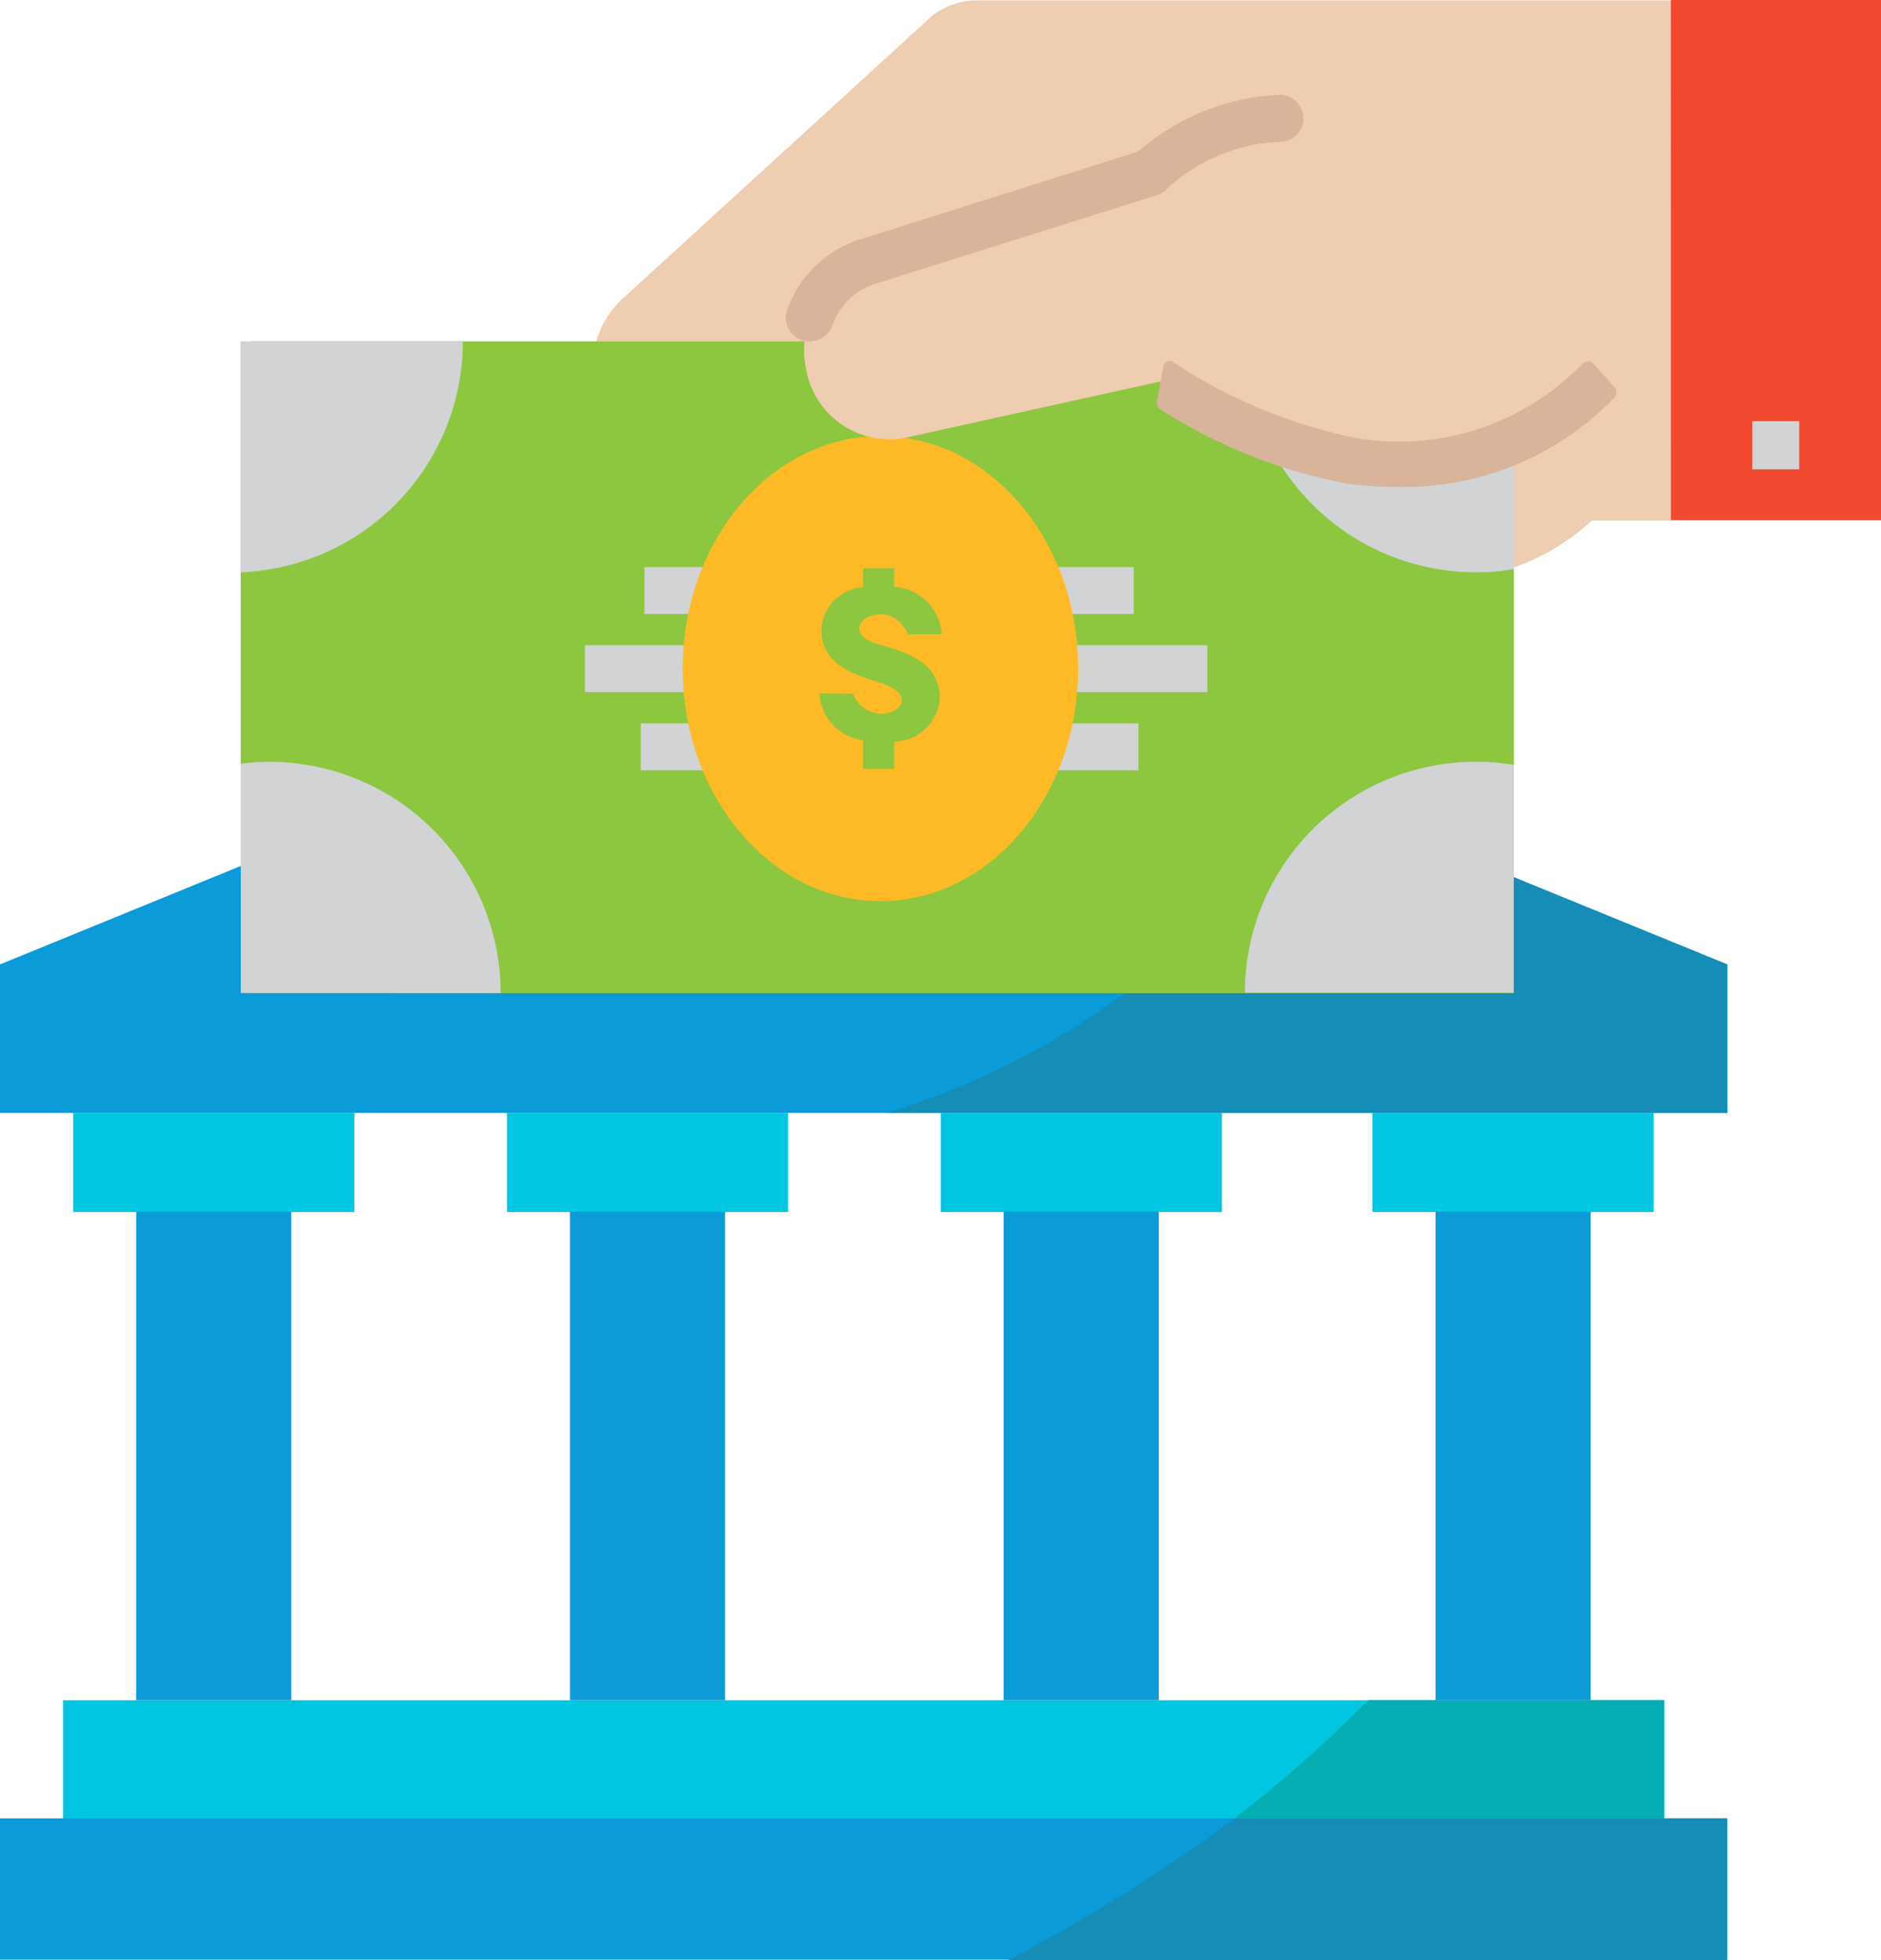 <svg xmlns="http://www.w3.org/2000/svg" width="36.094" height="37.613" viewBox="0 0 36.094 37.613">
  <g id="Group_4262" data-name="Group 4262" transform="translate(0 0)">
    <path id="Path_3942" data-name="Path 3942" d="M792.995,395.15H759.853V392.3l16.571-6.776L793,392.3v2.847Z" transform="translate(-759.853 -373.794)" fill="#0a9bd8"/>
    <path id="Path_3943" data-name="Path 3943" d="M810.048,395.829v2.847H793.912a14.872,14.872,0,0,0,8.158-6.107Z" transform="translate(-776.906 -377.32)" fill="#158db7"/>
    <path id="Path_3944" data-name="Path 3944" d="M793,429.943v-2.576H762.274v2.576" transform="translate(-761.065 -394.742)" fill="#01c6e1"/>
    <path id="Path_3945" data-name="Path 3945" d="M815.543,427.365v2.268H807.3a25.445,25.445,0,0,0,2.569-2.268Z" transform="translate(-783.61 -394.742)" fill="#04aeb2"/>
    <rect id="Rectangle_7318" data-name="Rectangle 7318" width="33.142" height="2.711" transform="translate(0 34.892)" fill="#0a9bd8"/>
    <path id="Path_3946" data-name="Path 3946" d="M812.391,431.91v2.72h-13.8a32.287,32.287,0,0,0,4.349-2.72Z" transform="translate(-779.249 -397.017)" fill="#158db7"/>
    <rect id="Rectangle_7319" data-name="Rectangle 7319" width="5.394" height="1.901" transform="translate(26.336 21.356)" fill="#01c6e1"/>
    <rect id="Rectangle_7320" data-name="Rectangle 7320" width="2.975" height="9.375" transform="translate(27.546 23.249)" fill="#0a9bd8"/>
    <rect id="Rectangle_7321" data-name="Rectangle 7321" width="5.394" height="1.901" transform="translate(18.052 21.356)" fill="#01c6e1"/>
    <rect id="Rectangle_7322" data-name="Rectangle 7322" width="2.975" height="9.375" transform="translate(19.26 23.249)" fill="#0a9bd8"/>
    <rect id="Rectangle_7323" data-name="Rectangle 7323" width="5.394" height="1.901" transform="translate(9.728 21.356)" fill="#01c6e1"/>
    <rect id="Rectangle_7324" data-name="Rectangle 7324" width="2.975" height="9.375" transform="translate(10.937 23.249)" fill="#0a9bd8"/>
    <rect id="Rectangle_7325" data-name="Rectangle 7325" width="5.394" height="1.901" transform="translate(1.405 21.356)" fill="#01c6e1"/>
    <rect id="Rectangle_7326" data-name="Rectangle 7326" width="2.975" height="9.375" transform="translate(2.614 23.249)" fill="#0a9bd8"/>
    <path id="Path_3947" data-name="Path 3947" d="M803.311,372.025h-1.517a4.36,4.36,0,0,1-2.832,1.149L784.1,370.846a1.624,1.624,0,0,1-1.014-.533l-.014-.023a1.814,1.814,0,0,1,.2-2.592l5.86-5.356a1.41,1.41,0,0,1,.871-.3h13.311" transform="translate(-771.25 -362.035)" fill="#efcdb1"/>
    <rect id="Rectangle_7327" data-name="Rectangle 7327" width="4.033" height="9.983" transform="translate(32.061 0)" fill="#f04930"/>
    <rect id="Rectangle_7328" data-name="Rectangle 7328" width="0.902" height="0.924" transform="translate(33.623 8.082)" fill="#d1d3d4"/>
    <path id="Path_3948" data-name="Path 3948" d="M793.533,375.365v12.29h-24.21a.218.218,0,0,1-.218-.218V375.365a.218.218,0,0,1,.218-.218h23.993a.218.218,0,0,1,.218.218" transform="translate(-764.485 -368.597)" fill="#8dc63f"/>
    <path id="Path_3949" data-name="Path 3949" d="M812.854,379.519v-4.372h-5.16a4.43,4.43,0,0,0,4.432,4.431h.007a3.879,3.879,0,0,0,.721-.06" transform="translate(-783.806 -368.597)" fill="#d1d3d4"/>
    <path id="Path_3950" data-name="Path 3950" d="M812.854,391.365v4.371h-5.16a4.43,4.43,0,0,1,4.432-4.431h.007a3.911,3.911,0,0,1,.721.06" transform="translate(-783.806 -376.687)" fill="#d1d3d4"/>
    <path id="Path_3951" data-name="Path 3951" d="M774.093,395.744a4.441,4.441,0,0,0-4.432-4.439,4.628,4.628,0,0,0-.556.037v4.4Z" transform="translate(-764.485 -376.687)" fill="#d1d3d4"/>
    <path id="Path_3952" data-name="Path 3952" d="M773.372,375.146H769.1v4.432a4.437,4.437,0,0,0,4.267-4.432" transform="translate(-764.485 -368.596)" fill="#d1d3d4"/>
    <path id="Path_3953" data-name="Path 3953" d="M784.606,386.217H782.33v-.9h2.276Zm.375-2.4h-1.51v.9h1.51Zm-.075,3H783.4v.9h1.51Zm9.368-1.5h-2.825v.9h2.825Zm-1.412-1.5h-1.878v.9h1.878Zm.09,3h-1.87v.9h1.871v-.9Z" transform="translate(-771.106 -372.936)" fill="#d1d3d4"/>
    <path id="Path_3954" data-name="Path 3954" d="M789.884,378.787c2.095,0,3.794,2,3.794,4.462s-1.7,4.462-3.794,4.462-3.794-2-3.794-4.462,1.7-4.462,3.794-4.462" transform="translate(-772.989 -370.419)" fill="#feba26"/>
    <path id="Path_3955" data-name="Path 3955" d="M806.1,371.5a5.366,5.366,0,0,1-4.823,1.645,10.345,10.345,0,0,1-3.688-1.526l-4.838,1.067A1.621,1.621,0,0,1,790.8,371.4a1.79,1.79,0,0,1,1.218-2.1l5.378-1.69a3.953,3.953,0,0,1,2.945-1.045" transform="translate(-775.328 -364.297)" fill="#efcdb1"/>
    <path id="Path_3956" data-name="Path 3956" d="M797.378,367.471a.516.516,0,0,1-.188.121l-5.4,1.7a1.276,1.276,0,0,0-.841.811.475.475,0,0,1-.42.3H790.5a.452.452,0,0,1-.443-.458.411.411,0,0,1,.022-.135,2.178,2.178,0,0,1,1.457-1.382l5.183-1.638a.375.375,0,0,0,.158-.083,4.442,4.442,0,0,1,2.644-1.037.453.453,0,0,1,.466.436v.044a.439.439,0,0,1-.413.421,3.4,3.4,0,0,0-2.2.9" transform="translate(-774.978 -363.851)" fill="#d8b49a"/>
    <path id="Path_3957" data-name="Path 3957" d="M813.088,376.4a.142.142,0,0,1,0,.2l-.007.008a5.6,5.6,0,0,1-4.169,1.705,6.872,6.872,0,0,1-.893-.053,10.042,10.042,0,0,1-3.658-1.442.149.149,0,0,1-.053-.135l.128-.684a.119.119,0,0,1,.135-.1.066.066,0,0,1,.053.023,9.969,9.969,0,0,0,3.486,1.45,4.895,4.895,0,0,0,4.364-1.42.146.146,0,0,1,.211,0,.007.007,0,0,0,.008.007Z" transform="translate(-782.11 -368.971)" fill="#d8b49a"/>
    <path id="Path_3958" data-name="Path 3958" d="M791.987,386.272a.591.591,0,0,0,.544.386c.386,0,.668-.391-.052-.606-.53-.158-1.1-.367-1.1-1.006a.867.867,0,0,1,.8-.82v-.362h.6v.357a.976.976,0,0,1,.91.911h-.644c-.382-.844-1.545-.071-.543.2.543.148,1.149.358,1.149,1.021a.889.889,0,0,1-.872.839v.52h-.6v-.548a.951.951,0,0,1-.834-.9Z" transform="translate(-775.619 -372.961)" fill="#8dc63f"/>
  </g>
</svg>
